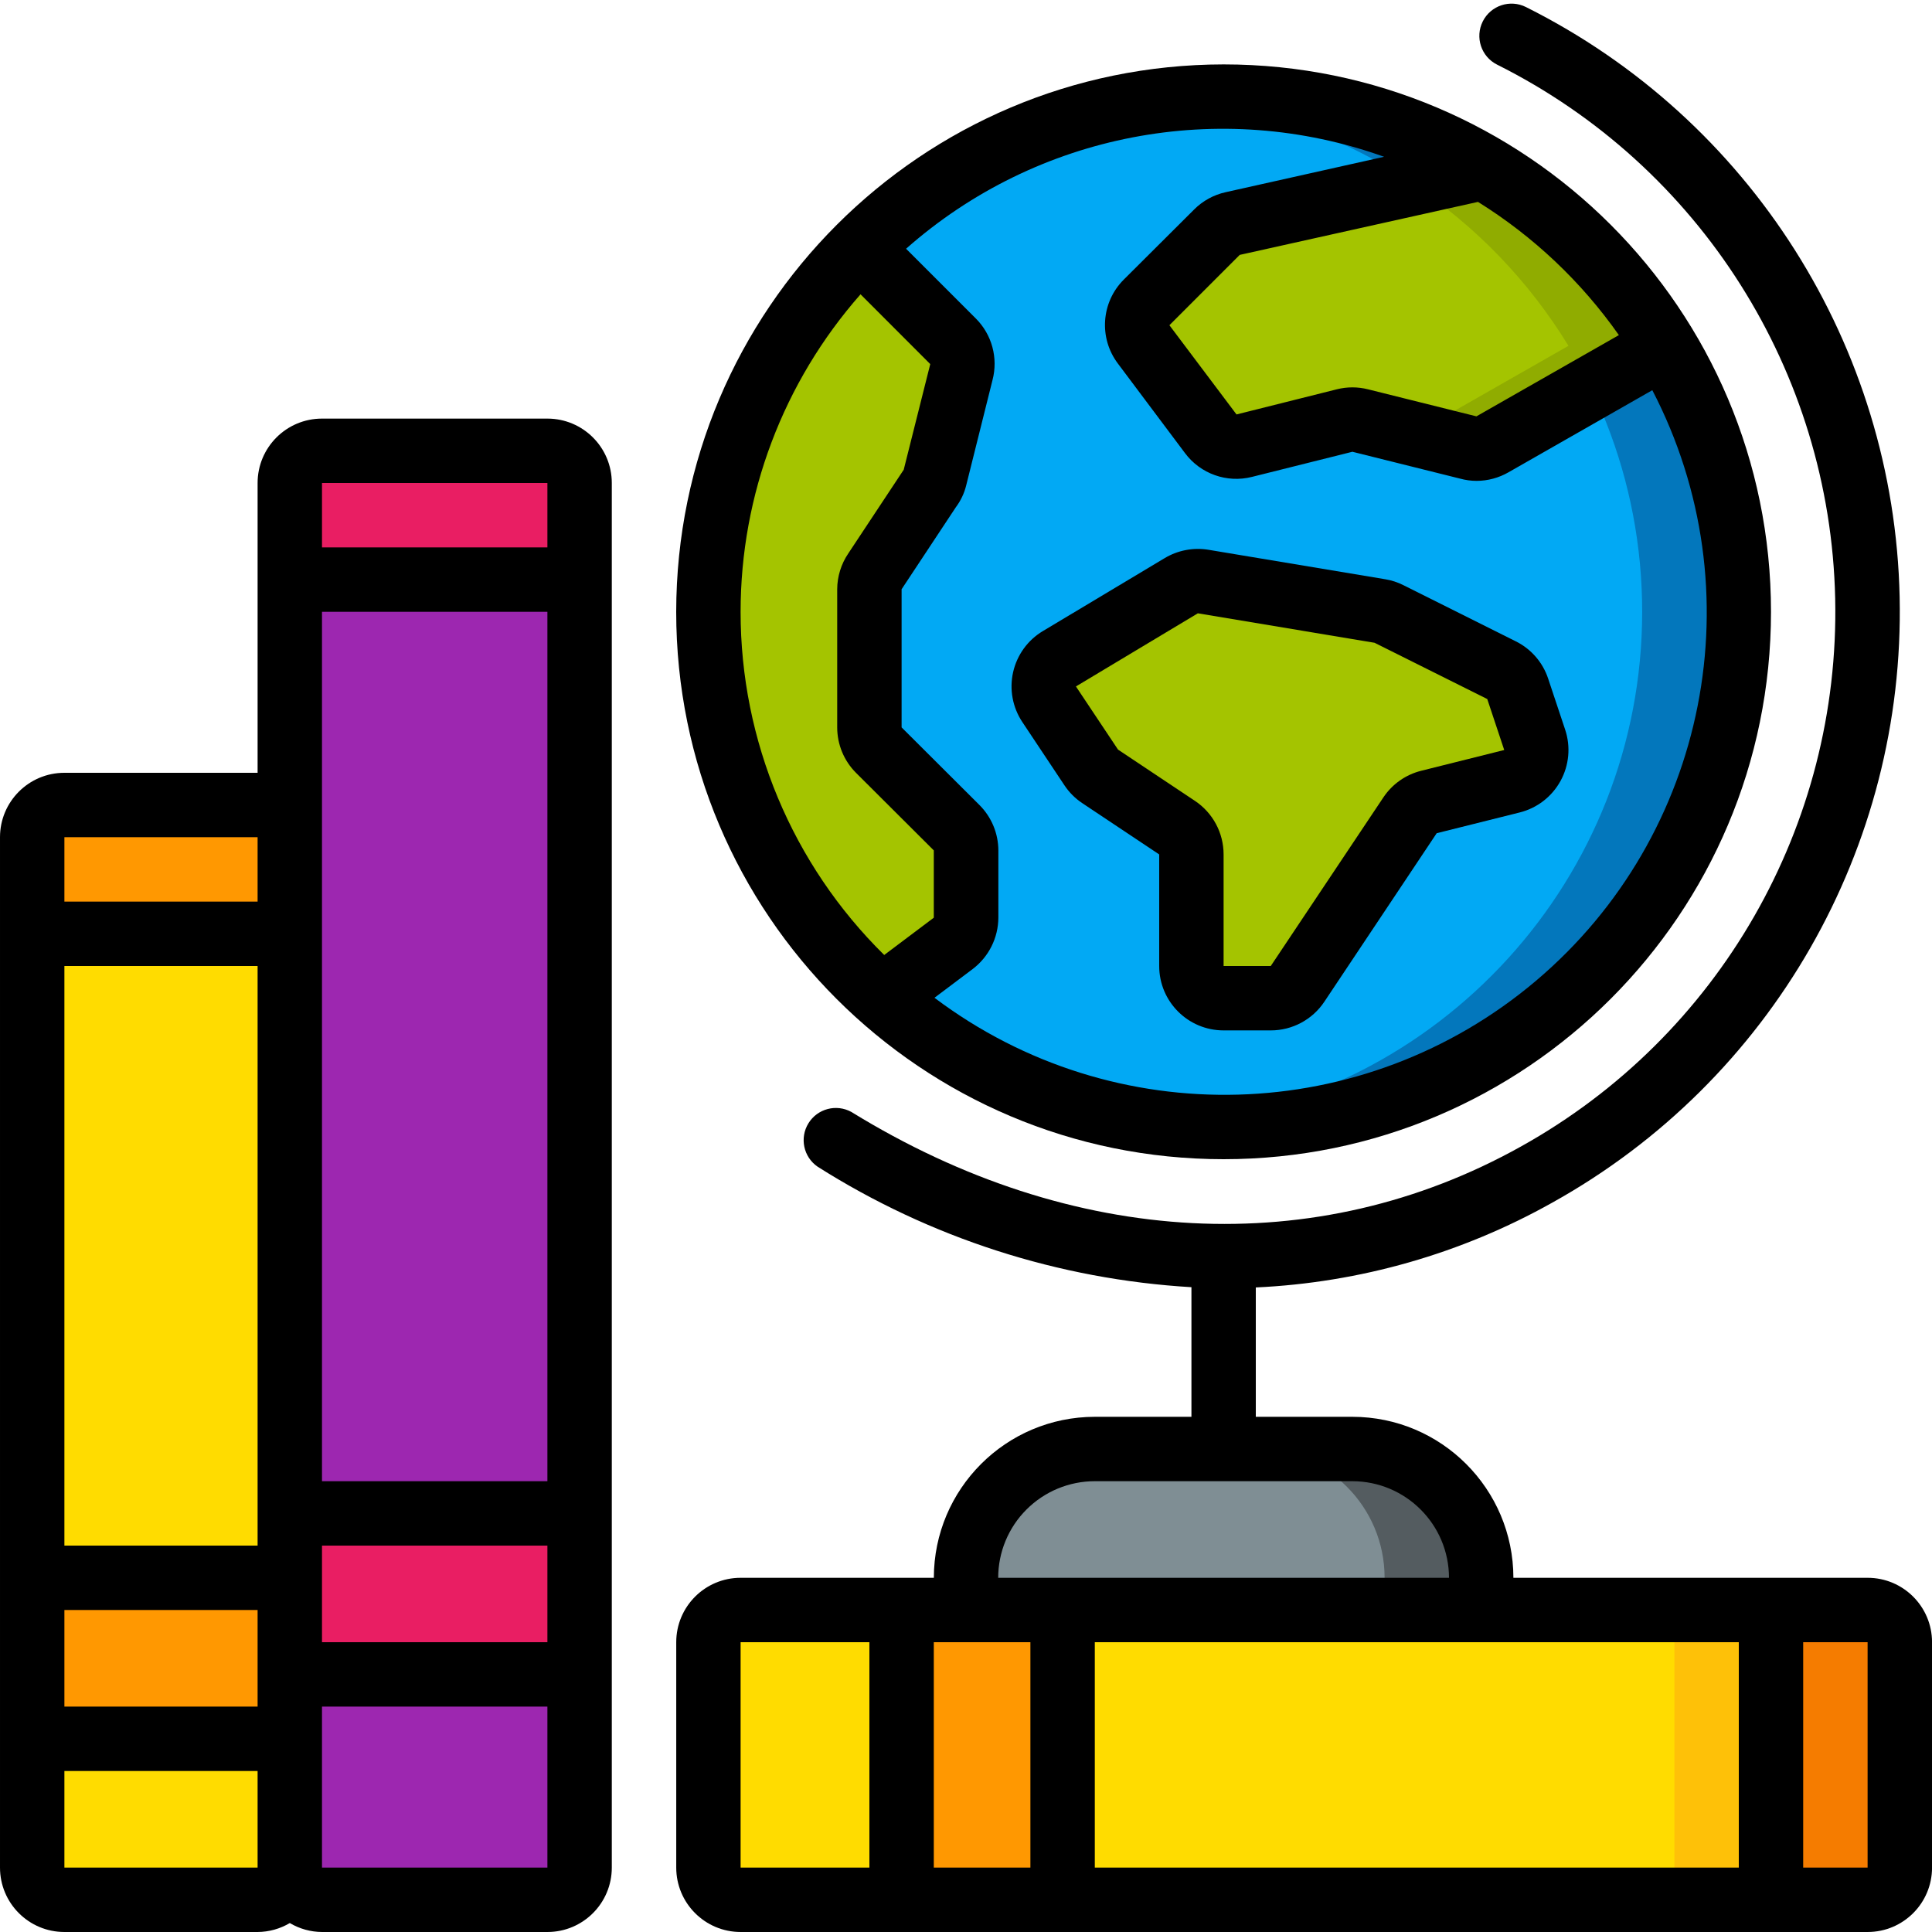 <svg height="512" viewBox="0 0 60 60" width="512" xmlns="http://www.w3.org/2000/svg"><g id="Page-1" fill="none" fill-rule="evenodd"><g id="013---Study" fill-rule="nonzero"><circle id="Oval" cx="38" cy="19" fill="#02a9f4" r="16"/><path id="Shape" d="m38 3c-.506 0-1.006.03-1.5.076 8.218.771 14.499 7.67 14.499 15.924s-6.281 15.153-14.499 15.924c.494.046.994.076 1.5.076 8.837 0 16-7.163 16-16s-7.163-16-16-16z" fill="#0377bc"/><path id="Rectangle-path" d="m1 29h8v20h-8z" fill="#ffdc00"/><path id="Shape" d="m9 26v3h-8v-3c0-.552.448-1 1-1h6c.552 0 1 .448 1 1z" fill="#ff9801"/><path id="Shape" d="m1 49h8v9c0 .552-.448 1-1 1h-6c-.552 0-1-.448-1-1z" fill="#ffdc00"/><path id="Rectangle-path" d="m9 18h9v29h-9z" fill="#9d27b0"/><path id="Shape" d="m18 15v3h-9v-3c0-.552.448-1 1-1h7c.552 0 1 .448 1 1z" fill="#e91e63"/><path id="Shape" d="m9 47h9v11c0 .552-.448 1-1 1h-7c-.552 0-1-.448-1-1z" fill="#9d27b0"/><path id="Rectangle-path" d="m9 47h9v5h-9z" fill="#e91e63"/><path id="Rectangle-path" d="m1 49h8v5h-8z" fill="#ff9801"/><path id="Shape" d="m46.63 20.815-3.5-1.748c-.089-.044-.184-.075-.282-.092l-5.489-.914c-.234-.039-.475.006-.679.128l-3.78 2.271c-.235.141-.401.372-.461.639-.06.267-.008.547.144.774l1.307 1.961c.073.109.168.204.277.277l2.388 1.589c.278.186.445.498.445.832v3.468c0 .552.448 1 1 1h1.465c.334 0.0.646-.167.832-.445l3.489-5.233c.138-.207.348-.355.589-.416l2.577-.644c.27-.067.5-.244.634-.489s.161-.533.073-.797l-.528-1.583c-.084-.251-.264-.459-.501-.578z" fill="#a4c400"/><path id="Shape" d="m34 45h8c2.209 0 4 1.791 4 4 0 .552-.448 1-1 1h-14c-.552 0-1-.448-1-1 0-2.209 1.791-4 4-4z" fill="#7f8e94"/><path id="Shape" d="m42 45h-3c2.209 0 4 1.791 4 4 0 .552-.448 1-1 1h3c.552 0 1-.448 1-1 0-2.209-1.791-4-4-4z" fill="#545c60"/><path id="Rectangle-path" d="m33 50h22v9h-22z" fill="#ffdc00"/><path id="Rectangle-path" d="m52 50h3v9h-3z" fill="#fec108"/><path id="Shape" d="m33 50v9h-10c-.552 0-1-.448-1-1v-7c0-.552.448-1 1-1z" fill="#ffdc00"/><path id="Shape" d="m59 51v7c0 .552-.448 1-1 1h-3v-9h3c.552 0 1 .448 1 1z" fill="#ff9801"/><path id="Shape" d="m58 50h-3c.552 0 1 .448 1 1v7c0 .552-.448 1-1 1h3c.552 0 1-.448 1-1v-7c0-.552-.448-1-1-1z" fill="#f57c00"/><path id="Rectangle-path" d="m28 50h5v9h-5z" fill="#ff9801"/><path id="Shape" d="m30 26.41v2.09c-.002.314-.15.61-.4.8l-2.22 1.67c-3.297-2.929-5.24-7.087-5.373-11.494-.132-4.408 1.558-8.675 4.673-11.796l2.92 2.92c.25.247.349.61.26.95l-.82 3.28c-.026.112-.073.217-.14.31l-1.73 2.61c-.11.162-.169.354-.17.55v4.29c.002.262.106.513.29.7l2.42 2.42c.184.187.288.438.29.7z" fill="#a4c400"/><path id="Shape" d="m51.71 10.74-5.36 3.06c-.223.132-.49.168-.74.1l-3.37-.84c-.158-.04-.323-.04-.48 0l-3.12.78c-.39.098-.8-.048-1.04-.37l-2.08-2.78c-.299-.395-.261-.95.09-1.3l2.18-2.18c.134-.135.304-.228.49-.27l7.82-1.74c2.301 1.353 4.229 3.257 5.61 5.54z" fill="#a4c400"/><path id="Shape" d="m46.1 5.2-2.256.5c1.973 1.302 3.634 3.023 4.866 5.04l-4.8 2.737 1.7.423c.25.068.517.032.74-.1l5.36-3.06c-1.381-2.283-3.309-4.187-5.61-5.54z" fill="#90ac00"/><g fill="#000"><path id="Shape" d="m21 19c0 9.389 7.611 17 17 17s17-7.611 17-17c0-9.389-7.611-17-17-17-9.385.01-16.99 7.615-17 17zm2 0c0-3.63 1.325-7.136 3.725-9.86l2.165 2.167-.824 3.28-1.721 2.6c-.223.329-.343.716-.345 1.113v4.29c0.0.529.21 1.036.583 1.41l2.417 2.41v2.09l-1.54 1.158c-2.855-2.811-4.462-6.651-4.46-10.658zm27.276-8.593-4.424 2.523-3.369-.84c-.317-.08-.649-.08-.966 0l-3.116.781-2.084-2.771 2.183-2.184 7.4-1.646c1.722 1.071 3.21 2.478 4.376 4.137zm-7.292-5.538-4.921 1.1c-.371.082-.712.269-.98.539l-2.183 2.175c-.702.701-.781 1.813-.184 2.606l2.084 2.781c.48.646 1.303.938 2.083.74l3.117-.78 3.34.833c.169.047.344.071.519.071.347-.001.687-.093.988-.266l4.467-2.55c3.228 6.206 1.73 13.82-3.61 18.339s-13.096 4.739-18.683.53l1.184-.891c.502-.379.798-.971.8-1.6v-2.086c-.002-.529-.213-1.036-.588-1.41l-2.417-2.41v-4.29l1.686-2.549c.152-.203.262-.435.321-.681l.816-3.266c.18-.685-.018-1.414-.519-1.914l-2.165-2.165c4.058-3.587 9.746-4.681 14.845-2.856z"/><path id="Shape" d="m2 60h6c.352-.002.697-.098 1-.278.303.18.648.276 1 .278h7c1.105 0 2-.895 2-2v-43c0-1.105-.895-2-2-2h-7c-1.105 0-2 .895-2 2v9h-6c-1.105 0-2 .895-2 2v32c0 1.105.895 2 2 2zm8-41h7v27h-7zm-8 31h6v3h-6zm8-1v-1h7v3h-7zm-2-2v1h-6v-18h6zm-6 11v-3h6v3zm8 0v-5h7v5zm7-43v2h-7v-2zm-9 11v2h-6v-2z"/><path id="Shape" d="m33.057 24.388c.146.22.335.409.555.555l2.388 1.592v3.465c0 1.105.895 2 2 2h1.465c.669-0 1.293-.334 1.664-.891l3.489-5.233 2.576-.644c.541-.135 1-.489 1.269-.978.268-.488.321-1.067.144-1.595l-.527-1.582c-.166-.503-.526-.92-1-1.157l-3.492-1.745c-.179-.091-.371-.154-.569-.186l-5.488-.915c-.469-.077-.951.014-1.359.258l-3.787 2.268c-.469.281-.802.743-.922 1.276-.12.534-.016 1.093.287 1.548zm4.143-5.341 5.488.915 3.5 1.747.527 1.583-2.578.645c-.482.12-.902.416-1.177.83l-3.495 5.233h-1.465v-3.465c-0-.669-.334-1.293-.891-1.664l-2.388-1.592-1.307-1.961z"/><path id="Shape" d="m58 49h-11c-.003-2.76-2.24-4.997-5-5h-3v-4.017c3.233-.149 6.387-1.051 9.209-2.635 6.805-3.785 10.957-11.025 10.786-18.81-.171-7.785-4.637-14.836-11.603-18.318-.493-.249-1.095-.05-1.343.444s-.05 1.095.444 1.343c6.303 3.151 10.345 9.532 10.5 16.577s-3.602 13.598-9.761 17.023c-6.349 3.545-13.926 3.154-20.791-1.074-.467-.257-1.054-.103-1.334.351-.28.454-.155 1.047.285 1.349 3.49 2.211 7.485 3.498 11.609 3.742v4.025h-3c-2.76.003-4.997 2.24-5 5h-6c-1.105 0-2 .895-2 2v7c0 1.105.895 2 2 2h35c1.105 0 2-.895 2-2v-7c0-1.105-.895-2-2-2zm-4 2v7h-20v-7zm-20-5h8c1.656.003 2.997 1.344 3 3h-14c0-.796.316-1.559.879-2.121.563-.563 1.326-.879 2.121-.879zm-3 5h1v7h-3v-7zm-8 0h4v7h-4zm35 7h-2v-7h2z"/></g></g></g></svg>